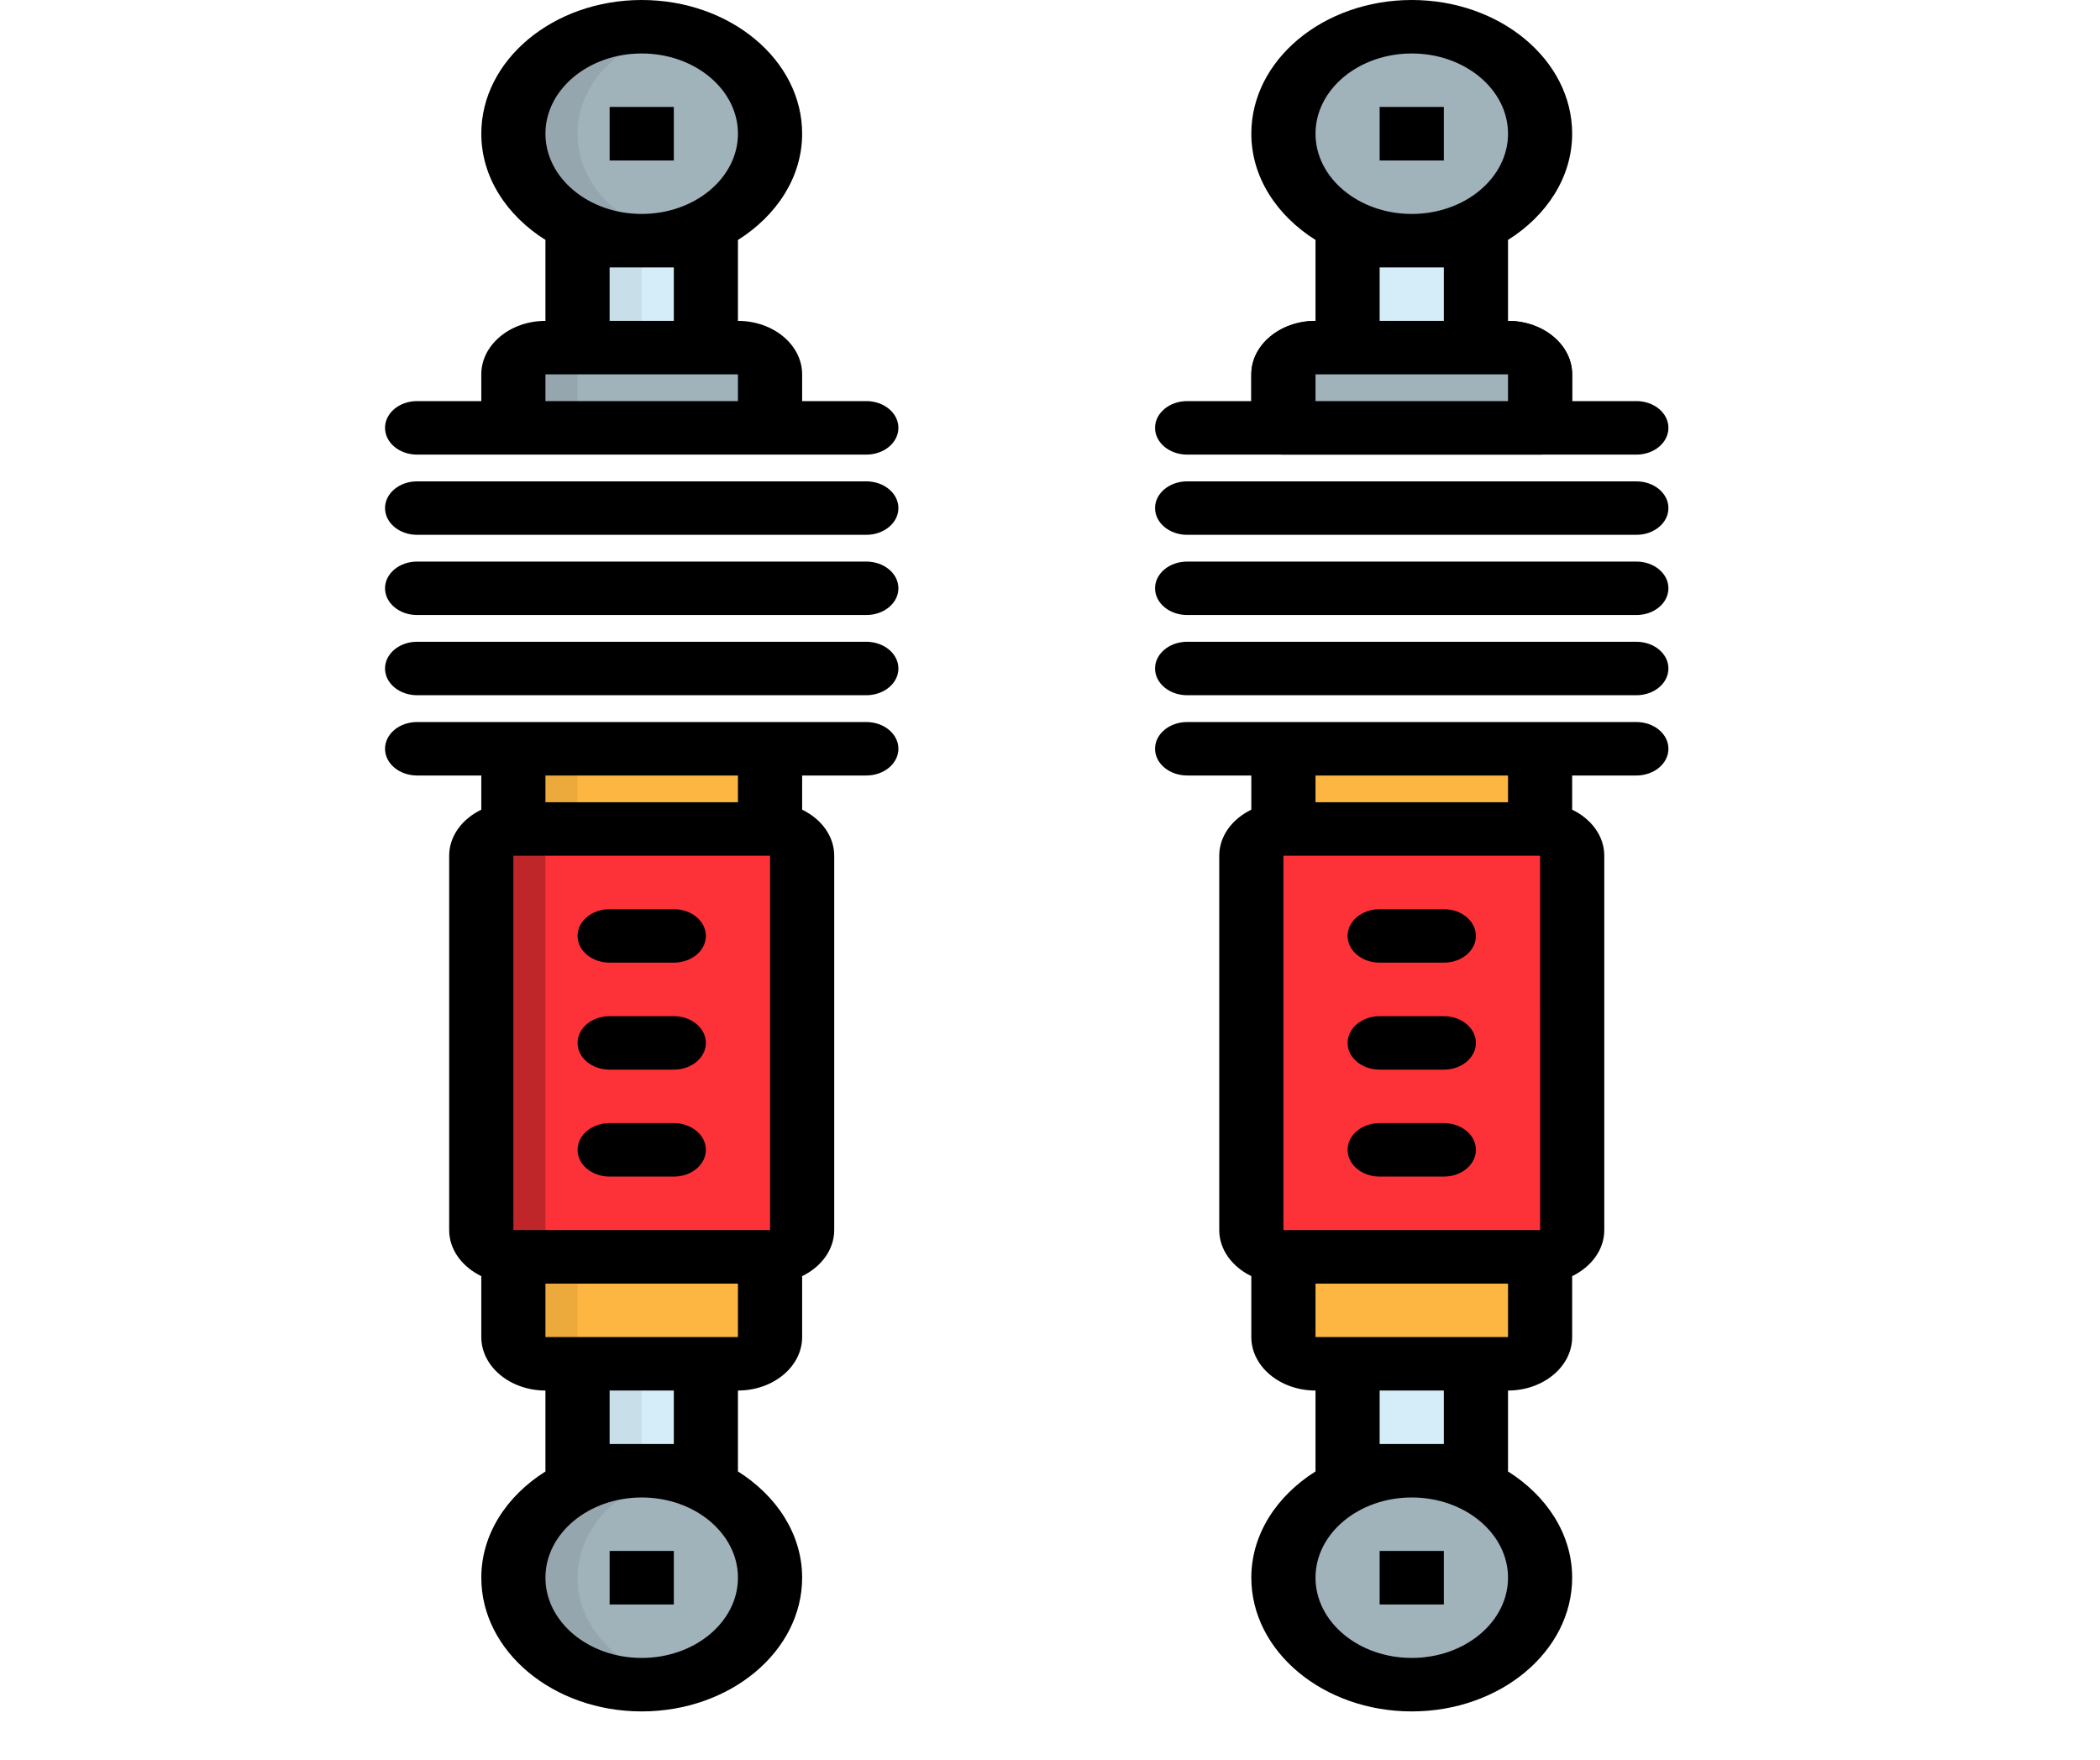 <svg width="37" height="31" viewBox="0 0 37 31" fill="none" xmlns="http://www.w3.org/2000/svg">
<g clip-path="url(#clip0)">
<path d="M27.135 8.009H22.613C22.3 8.009 22.047 7.797 22.047 7.537V6.595C22.047 6.076 22.554 5.653 23.178 5.653H26.57C27.193 5.653 27.7 6.076 27.7 6.595V7.537C27.7 7.797 27.448 8.009 27.135 8.009ZM23.178 7.066H26.57V6.595H23.178V7.066Z" fill="black"/>
<path d="M13.568 22.141H9.045C8.733 22.141 8.48 21.93 8.48 21.67V15.075C8.48 14.815 8.733 14.604 9.045 14.604H13.568C13.88 14.604 14.133 14.815 14.133 15.075V21.67C14.133 21.93 13.88 22.141 13.568 22.141Z" fill="#FD3238"/>
<path d="M9.61 21.67V15.075C9.61 14.815 9.864 14.604 10.176 14.604H9.045C8.733 14.604 8.48 14.815 8.48 15.075V21.67C8.48 21.93 8.733 22.141 9.045 22.141H10.176C9.864 22.141 9.61 21.93 9.61 21.67Z" fill="#BE262A"/>
<path d="M11.306 29.679C12.555 29.679 13.568 28.835 13.568 27.794C13.568 26.754 12.555 25.91 11.306 25.91C10.057 25.91 9.045 26.754 9.045 27.794C9.045 28.835 10.057 29.679 11.306 29.679Z" fill="#A0B2BA"/>
<g opacity="0.5">
<path opacity="0.5" d="M10.176 27.794C10.176 26.917 10.898 26.187 11.872 25.977C11.69 25.938 11.502 25.91 11.306 25.91C10.057 25.91 9.045 26.754 9.045 27.794C9.045 28.835 10.057 29.679 11.306 29.679C11.502 29.679 11.69 29.652 11.872 29.613C10.898 29.402 10.176 28.672 10.176 27.794Z" fill="#78858B"/>
</g>
<path d="M12.437 24.026H10.176V25.91H12.437V24.026Z" fill="#D5EDF8"/>
<g opacity="0.5">
<path opacity="0.5" d="M11.306 24.026H10.176V25.91H11.306V24.026Z" fill="#A0B2BA"/>
</g>
<path d="M13.568 22.141H9.045V23.555C9.045 23.815 9.298 24.026 9.61 24.026H13.002C13.314 24.026 13.568 23.815 13.568 23.555V22.141Z" fill="#FCB641"/>
<g opacity="0.5">
<path opacity="0.5" d="M10.176 22.141H9.045V23.555C9.045 23.815 9.298 24.026 9.61 24.026H10.176V22.141Z" fill="#BD8931"/>
</g>
<path d="M11.306 4.24C12.555 4.24 13.568 3.396 13.568 2.355C13.568 1.315 12.555 0.471 11.306 0.471C10.057 0.471 9.045 1.315 9.045 2.355C9.045 3.396 10.057 4.24 11.306 4.24Z" fill="#A0B2BA"/>
<g opacity="0.5">
<path opacity="0.5" d="M10.176 2.355C10.176 1.478 10.898 0.748 11.872 0.537C11.69 0.498 11.502 0.471 11.306 0.471C10.057 0.471 9.045 1.315 9.045 2.355C9.045 3.396 10.057 4.24 11.306 4.24C11.502 4.24 11.69 4.213 11.872 4.173C10.898 3.963 10.176 3.233 10.176 2.355Z" fill="#78858B"/>
</g>
<path d="M12.437 4.24H10.176V6.124H12.437V4.24Z" fill="#D5EDF8"/>
<g opacity="0.5">
<path opacity="0.5" d="M11.306 4.24H10.176V6.124H11.306V4.24Z" fill="#A0B2BA"/>
</g>
<path d="M13.568 7.538H9.045V6.595C9.045 6.335 9.298 6.124 9.61 6.124H13.002C13.314 6.124 13.568 6.335 13.568 6.595V7.538Z" fill="#A0B2BA"/>
<g opacity="0.5">
<path opacity="0.5" d="M10.176 6.507C10.176 6.345 10.28 6.209 10.43 6.124H9.61C9.298 6.124 9.045 6.335 9.045 6.595V7.538H10.176V6.507Z" fill="#78858B"/>
</g>
<path d="M13.568 13.191H9.045V14.604H13.568V13.191Z" fill="#FCB641"/>
<g opacity="0.5">
<path opacity="0.5" d="M10.176 13.191H9.045V14.604H10.176V13.191Z" fill="#BD8931"/>
</g>
<path d="M15.263 12.72H13.568H9.045H7.349C7.036 12.72 6.784 12.931 6.784 13.191C6.784 13.451 7.036 13.662 7.349 13.662H8.48V14.264C8.143 14.427 7.914 14.728 7.914 15.075V21.67C7.914 22.017 8.143 22.318 8.48 22.482V23.555C8.48 24.074 8.987 24.497 9.61 24.497V25.91C9.61 25.914 9.613 25.917 9.613 25.921C8.929 26.351 8.48 27.027 8.48 27.794C8.48 29.093 9.748 30.15 11.306 30.15C12.865 30.15 14.133 29.093 14.133 27.794C14.133 27.027 13.683 26.351 13 25.921C13 25.917 13.002 25.914 13.002 25.91V24.497C13.626 24.497 14.133 24.074 14.133 23.555V22.482C14.469 22.318 14.698 22.017 14.698 21.67V15.075C14.698 14.728 14.469 14.427 14.133 14.264V13.662H15.263C15.576 13.662 15.829 13.451 15.829 13.191C15.829 12.931 15.576 12.72 15.263 12.72ZM13.568 21.67H9.045V15.075H13.568L13.568 21.67ZM11.306 29.208C10.371 29.208 9.61 28.574 9.61 27.794C9.61 27.015 10.371 26.381 11.306 26.381C12.241 26.381 13.002 27.015 13.002 27.794C13.002 28.574 12.241 29.208 11.306 29.208ZM11.872 25.439H10.741V24.497H11.872V25.439ZM13.002 23.555H12.437H10.176H9.61V22.613H13.002V23.555ZM13.002 14.133H9.61V13.662H13.002V14.133Z" fill="black"/>
<path d="M15.263 12.248H7.349C7.036 12.248 6.784 12.037 6.784 11.777C6.784 11.517 7.036 11.306 7.349 11.306H15.263C15.576 11.306 15.829 11.517 15.829 11.777C15.829 12.037 15.576 12.248 15.263 12.248Z" fill="black"/>
<path d="M15.263 10.835H7.349C7.036 10.835 6.784 10.624 6.784 10.364C6.784 10.104 7.036 9.893 7.349 9.893H15.263C15.576 9.893 15.829 10.104 15.829 10.364C15.829 10.624 15.576 10.835 15.263 10.835Z" fill="black"/>
<path d="M15.263 9.422H7.349C7.036 9.422 6.784 9.211 6.784 8.951C6.784 8.691 7.036 8.48 7.349 8.48H15.263C15.576 8.48 15.829 8.691 15.829 8.951C15.829 9.211 15.576 9.422 15.263 9.422Z" fill="black"/>
<path d="M15.263 7.066H14.133V6.595C14.133 6.076 13.626 5.653 13.002 5.653V4.24C13.002 4.236 13 4.233 13 4.229C13.683 3.799 14.133 3.123 14.133 2.355C14.133 1.057 12.865 0 11.306 0C9.748 0 8.48 1.057 8.48 2.355C8.48 3.123 8.929 3.799 9.613 4.229C9.613 4.233 9.61 4.236 9.61 4.24V5.653C8.987 5.653 8.48 6.076 8.48 6.595V7.066H7.349C7.036 7.066 6.784 7.277 6.784 7.537C6.784 7.798 7.036 8.009 7.349 8.009H9.045H13.568H15.263C15.576 8.009 15.829 7.798 15.829 7.537C15.829 7.277 15.576 7.066 15.263 7.066ZM11.306 0.942C12.241 0.942 13.002 1.576 13.002 2.355C13.002 3.135 12.241 3.769 11.306 3.769C10.371 3.769 9.61 3.135 9.61 2.355C9.61 1.576 10.371 0.942 11.306 0.942ZM10.741 4.711H11.872V5.653H10.741V4.711ZM9.61 7.066V6.595H10.176H12.437H13.002V7.066H9.61Z" fill="black"/>
<path d="M11.872 16.959H10.741C10.428 16.959 10.176 16.748 10.176 16.488C10.176 16.228 10.428 16.017 10.741 16.017H11.872C12.184 16.017 12.437 16.228 12.437 16.488C12.437 16.748 12.184 16.959 11.872 16.959Z" fill="black"/>
<path d="M11.872 18.844H10.741C10.428 18.844 10.176 18.633 10.176 18.373C10.176 18.113 10.428 17.902 10.741 17.902H11.872C12.184 17.902 12.437 18.113 12.437 18.373C12.437 18.633 12.184 18.844 11.872 18.844Z" fill="black"/>
<path d="M11.872 20.728H10.741C10.428 20.728 10.176 20.517 10.176 20.257C10.176 19.997 10.428 19.786 10.741 19.786H11.872C12.184 19.786 12.437 19.997 12.437 20.257C12.437 20.517 12.184 20.728 11.872 20.728Z" fill="black"/>
<path d="M11.872 27.323H10.741V28.266H11.872V27.323Z" fill="black"/>
<path d="M11.872 1.884H10.741V2.827H11.872V1.884Z" fill="black"/>
<path d="M27.135 22.141H22.613C22.3 22.141 22.047 21.93 22.047 21.67V15.075C22.047 14.815 22.3 14.604 22.613 14.604H27.135C27.447 14.604 27.7 14.815 27.7 15.075V21.67C27.7 21.93 27.447 22.141 27.135 22.141Z" fill="#FD3238"/>
<path d="M24.874 29.679C26.123 29.679 27.135 28.835 27.135 27.794C27.135 26.754 26.123 25.91 24.874 25.91C23.625 25.91 22.613 26.754 22.613 27.794C22.613 28.835 23.625 29.679 24.874 29.679Z" fill="#A0B2BA"/>
<path d="M26.004 24.026H23.743V25.91H26.004V24.026Z" fill="#D5EDF8"/>
<path d="M27.135 22.141H22.613V23.555C22.613 23.815 22.866 24.026 23.178 24.026H26.57C26.882 24.026 27.135 23.815 27.135 23.555V22.141Z" fill="#FCB641"/>
<path d="M24.874 4.24C26.123 4.24 27.135 3.396 27.135 2.355C27.135 1.315 26.123 0.471 24.874 0.471C23.625 0.471 22.613 1.315 22.613 2.355C22.613 3.396 23.625 4.24 24.874 4.24Z" fill="#A0B2BA"/>
<path d="M26.004 4.24H23.743V6.124H26.004V4.24Z" fill="#D5EDF8"/>
<path d="M27.135 7.538H22.613V6.595C22.613 6.335 22.866 6.124 23.178 6.124H26.57C26.882 6.124 27.135 6.335 27.135 6.595V7.538Z" fill="#A0B2BA"/>
<path d="M27.135 13.191H22.613V14.604H27.135V13.191Z" fill="#FCB641"/>
<path d="M28.831 12.248H20.917C20.604 12.248 20.351 12.037 20.351 11.777C20.351 11.517 20.604 11.306 20.917 11.306H28.831C29.144 11.306 29.396 11.517 29.396 11.777C29.396 12.037 29.144 12.248 28.831 12.248Z" fill="black"/>
<path d="M28.831 10.835H20.917C20.604 10.835 20.351 10.624 20.351 10.364C20.351 10.104 20.604 9.893 20.917 9.893H28.831C29.144 9.893 29.396 10.104 29.396 10.364C29.396 10.624 29.144 10.835 28.831 10.835Z" fill="black"/>
<path d="M28.831 9.422H20.917C20.604 9.422 20.351 9.211 20.351 8.951C20.351 8.691 20.604 8.48 20.917 8.48H28.831C29.144 8.48 29.396 8.691 29.396 8.951C29.396 9.211 29.144 9.422 28.831 9.422Z" fill="black"/>
<path d="M28.831 12.72H27.135H22.613H20.917C20.604 12.72 20.351 12.931 20.351 13.191C20.351 13.451 20.604 13.662 20.917 13.662H22.047V14.264C21.711 14.427 21.482 14.728 21.482 15.075V21.67C21.482 22.017 21.711 22.318 22.047 22.482V23.555C22.047 24.074 22.554 24.497 23.178 24.497V25.91C23.178 25.914 23.18 25.917 23.18 25.921C22.497 26.351 22.047 27.027 22.047 27.794C22.047 29.093 23.315 30.15 24.874 30.15C26.432 30.15 27.7 29.093 27.7 27.794C27.7 27.027 27.251 26.351 26.567 25.921C26.567 25.917 26.57 25.914 26.57 25.91V24.497C27.193 24.497 27.7 24.074 27.7 23.555V22.482C28.037 22.318 28.266 22.017 28.266 21.67V15.075C28.266 14.728 28.037 14.427 27.7 14.264V13.662H28.831C29.144 13.662 29.396 13.451 29.396 13.191C29.396 12.931 29.144 12.72 28.831 12.72ZM27.136 21.67H22.613V15.075H27.135L27.136 21.67ZM24.874 29.208C23.939 29.208 23.178 28.574 23.178 27.794C23.178 27.015 23.939 26.381 24.874 26.381C25.809 26.381 26.57 27.015 26.57 27.794C26.57 28.574 25.809 29.208 24.874 29.208ZM25.439 25.439H24.308V24.497H25.439V25.439ZM26.57 23.555H26.004H23.743H23.178V22.613H26.57V23.555ZM26.57 14.133H23.178V13.662H26.57V14.133Z" fill="black"/>
<path d="M20.917 8.009H22.613H27.135H28.831C29.144 8.009 29.396 7.798 29.396 7.537C29.396 7.277 29.144 7.066 28.831 7.066H27.7V6.595C27.7 6.076 27.193 5.653 26.57 5.653V4.24C26.57 4.236 26.567 4.233 26.567 4.229C27.251 3.799 27.7 3.123 27.7 2.355C27.7 1.057 26.432 0 24.874 0C23.315 0 22.047 1.057 22.047 2.355C22.047 3.123 22.497 3.799 23.18 4.229C23.18 4.233 23.178 4.236 23.178 4.24V5.653C22.554 5.653 22.047 6.076 22.047 6.595V7.066H20.917C20.604 7.066 20.351 7.277 20.351 7.537C20.351 7.798 20.604 8.009 20.917 8.009ZM24.874 0.942C25.809 0.942 26.57 1.576 26.57 2.355C26.57 3.135 25.809 3.769 24.874 3.769C23.939 3.769 23.178 3.135 23.178 2.355C23.178 1.576 23.939 0.942 24.874 0.942ZM24.308 4.711H25.439V5.653H24.308V4.711ZM23.178 6.595H23.743H26.004H26.57V7.066H23.178V6.595Z" fill="black"/>
<path d="M25.439 16.959H24.308C23.996 16.959 23.743 16.748 23.743 16.488C23.743 16.228 23.996 16.017 24.308 16.017H25.439C25.752 16.017 26.004 16.228 26.004 16.488C26.004 16.748 25.752 16.959 25.439 16.959Z" fill="black"/>
<path d="M25.439 18.844H24.308C23.996 18.844 23.743 18.633 23.743 18.373C23.743 18.113 23.996 17.902 24.308 17.902H25.439C25.752 17.902 26.004 18.113 26.004 18.373C26.004 18.633 25.752 18.844 25.439 18.844Z" fill="black"/>
<path d="M25.439 20.728H24.308C23.996 20.728 23.743 20.517 23.743 20.257C23.743 19.997 23.996 19.786 24.308 19.786H25.439C25.752 19.786 26.004 19.997 26.004 20.257C26.004 20.517 25.752 20.728 25.439 20.728Z" fill="black"/>
<path d="M25.439 27.323H24.308V28.266H25.439V27.323Z" fill="black"/>
<path d="M25.439 1.884H24.308V2.827H25.439V1.884Z" fill="black"/>
</g>
<defs>
<clipPath id="clip0">
<rect width="36.18" height="30.15" fill="white"/>
</clipPath>
</defs>
</svg>
